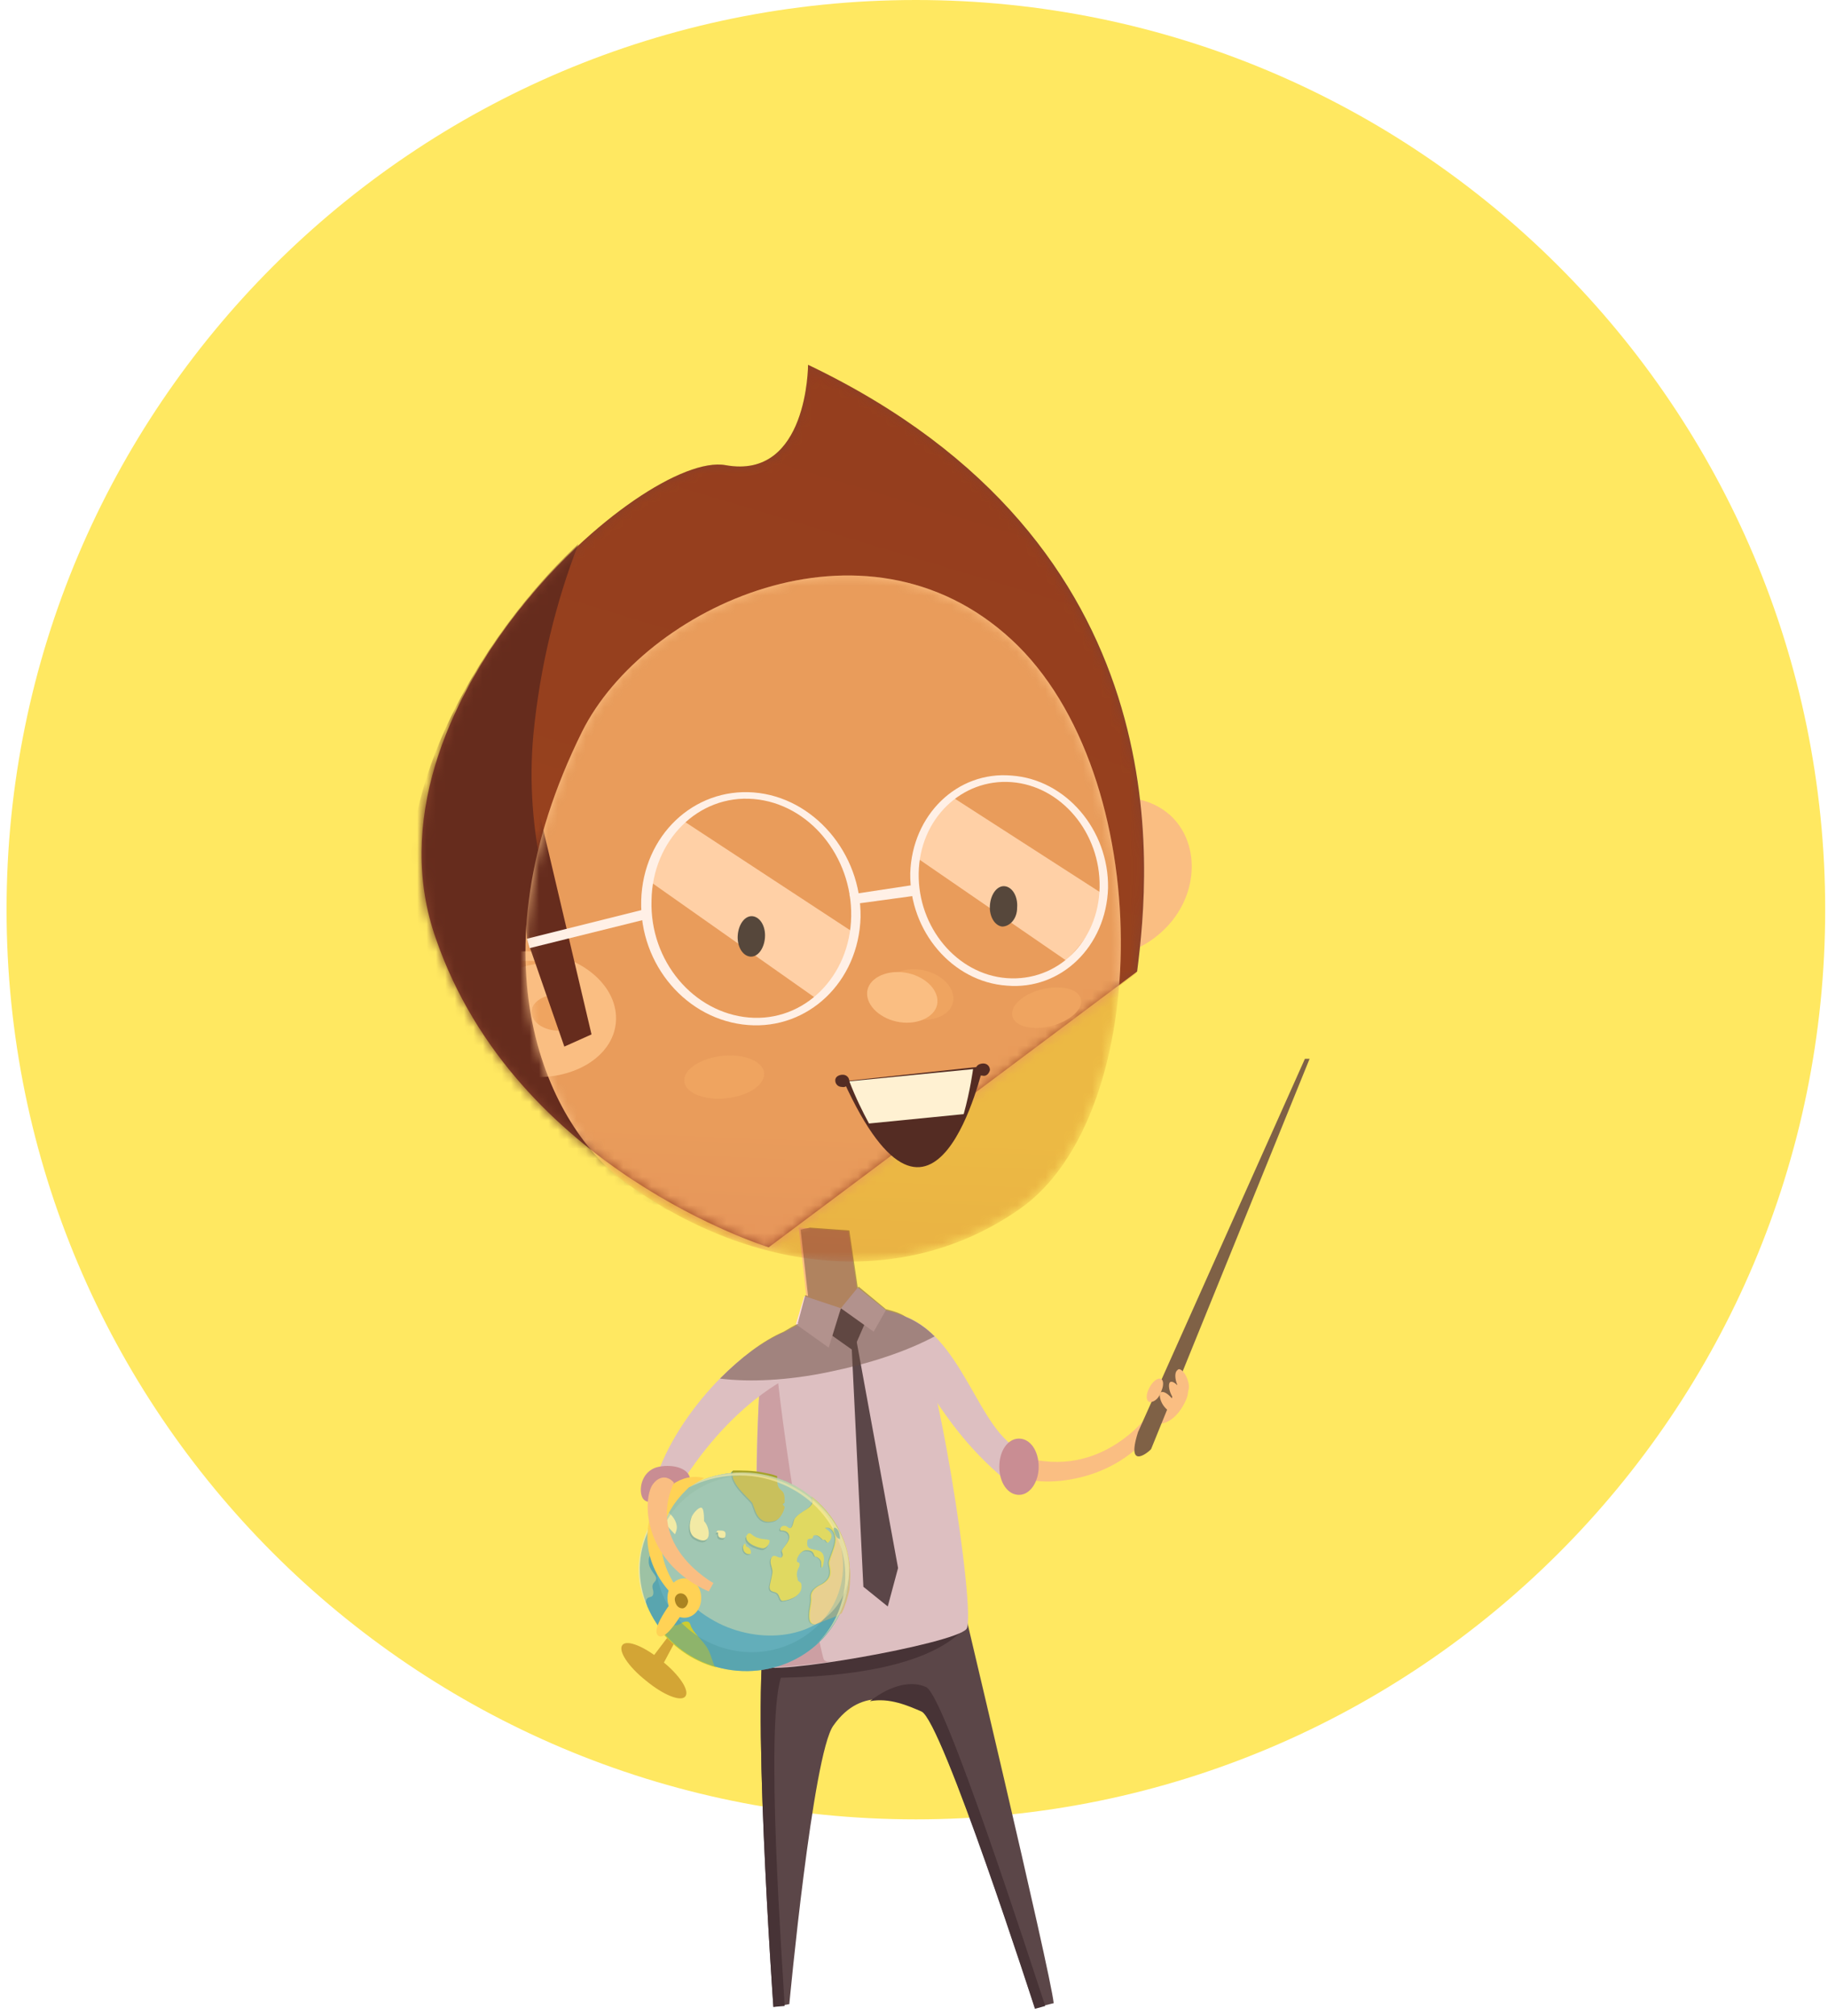 <svg width="195" height="215" viewBox="0 0 195 215" fill="none" xmlns="http://www.w3.org/2000/svg">
<path d="M97.7 194C151.272 194 194.7 150.572 194.7 97C194.7 43.428 151.272 0 97.7 0C44.128 0 0.7 43.428 0.7 97C0.7 150.572 44.128 194 97.7 194Z" fill="#FFE861"/>
<path d="M70.6 177.1C68.8 175.6 66.9 174.8 66.4 175.4C65.9 176 67 177.7 68.9 179.2C70.7 180.7 72.6 181.5 73.1 180.9C73.6 180.3 72.5 178.6 70.6 177.1Z" fill="#D3A535"/>
<path d="M68.7 177.9L74.7 170L69.8 179.2L68.7 177.9Z" fill="#D3A535"/>
<path d="M86.5 142.6L85.2 130.9L90.5 131.3L92 141.3L86.5 142.6Z" fill="#FABE82"/>
<path d="M82.5 214C82.5 214 80 178.9 81.8 173.2L102 168C102 168 112.1 210.4 112.4 213.6L110.4 214.1C110.4 214.1 100.5 183.4 98.3 182.4C96.1 181.4 92 179.6 88.9 184C86.7 187 84.2 213.7 84.2 213.7L82.5 214Z" fill="#5B4648"/>
<path d="M83.3 178.9C93.7 178.7 100.2 176.7 103 173.5C102.9 173.1 102 168 102 168L81.8 173.2C80 178.9 82.5 214 82.5 214L83.7 213.9C83.5 209.8 81.6 184.3 83.3 178.9Z" fill="#473336"/>
<path d="M98.8 179.9C97.3 179.2 95.1 179.6 92.8 181.4C94.9 181 96.9 181.9 98.3 182.5C100.5 183.5 110.4 214.2 110.4 214.2L111.5 213.9C110.1 209.7 100.8 180.8 98.8 179.9Z" fill="#473336"/>
<path d="M81.2 177.6C80.5 176.1 80.3 147 81.6 144.1C82.9 141.2 92.6 137.6 97.1 140.8C99.7 142.7 104.2 172.2 103.1 173.7C101.8 175.3 81.8 178.8 81.2 177.6Z" fill="#DDBFC1"/>
<path d="M87.9 177C87.3 175.7 83 151.4 82.6 142.7C82.1 143.1 81.7 143.5 81.6 144C80.3 146.9 80.6 176 81.2 177.5C81.4 178 84.6 177.7 88.5 177.2C88.2 177.2 88 177.1 87.9 177Z" fill="#CC9FA3"/>
<path d="M95.7 140.1C102.8 141.9 104.2 152.9 109.2 154.8L108.1 158.5C99 151.3 98.8 144.7 93.4 142.9L95.7 140.1Z" fill="#DDBFC1"/>
<path d="M69.5 159.6C70.6 153 77.8 144.3 84 141.9L84.5 146.7C84.5 146.7 77.8 149.5 72 159.3L69.5 159.6Z" fill="#DDBFC1"/>
<path d="M73.6 157.6C73.4 156.6 71.9 156.1 70.3 156.4C68.7 156.7 68.2 158.3 68.4 159.3C68.6 160.3 69.3 160.3 71 160C72.6 159.7 73.8 158.6 73.6 157.6Z" fill="#C98D93"/>
<path d="M68.4 165.6C67.4 171.3 71.5 176.9 77.5 178C83.6 179.1 89.3 175.3 90.4 169.6C91.4 163.9 87.3 158.3 81.3 157.2C75.2 156.1 69.4 159.9 68.4 165.6Z" fill="#63AEBA"/>
<path d="M84.7 162C84.5 162.2 84.5 163.3 84 163C83.4 162.4 82.8 163.3 83.3 163.3C83.7 163.3 84.1 163.5 84.1 164C84.1 164.6 83.3 165.2 83.3 165.5C83.3 165.6 83.4 165.7 83.4 165.9C83.4 166 83.3 166.2 83.2 166.2C82.9 166.2 82.7 166 82.5 166C82.3 166 82.1 166.2 82.1 166.6C82.1 167 82.3 167.3 82.3 167.7C82.3 168 82 169.1 82 169.3C82 170 82.7 169.7 82.9 170.1C83.1 170.4 83.1 170.8 83.4 170.8C84.3 170.7 85.4 170.2 85.4 169.3C85.4 168.7 85.2 168.9 85 168.6C85 168.4 84.9 168.2 84.9 168C84.9 167.4 85.2 167.3 85.2 166.9C85.2 166.6 84.9 166.8 84.9 166.5C84.9 166.1 85.4 165.4 85.9 165.4C86.9 165.4 86.6 166 86.9 166C87.1 166 87.5 166.3 87.5 166.6C87.5 167.9 87.8 166.6 87.8 166.3C87.8 164.7 86 165.7 86 164.6C86 164.4 86 164.1 86.2 164.1C86.9 164.1 86.4 163.7 86.9 163.7C87.3 163.7 87.6 164.2 87.7 164.2C87.8 164.2 87.8 164.2 87.9 164.2C88 164.3 88.1 164.5 88.2 164.5C88.3 164.5 88.6 164.1 88.6 163.8C88.6 163.1 87.4 162.9 88.2 162.9C88.5 162.9 89 163.4 89 164.1C89 165 88.3 166.2 88.3 166.7C88.3 167.2 89 168.3 87.2 169.1C86.2 169.7 86.4 170.3 86.4 170.5C86.4 171.1 86.2 171.6 86.2 172.3C86.2 172.8 86.3 173.2 86.8 173.2L89.1 172.3C89.3 172.2 89.5 172.1 89.6 172C90 171.2 90.2 170.4 90.4 169.6C91.1 165.8 89.5 162 86.5 159.6C86.5 159.8 86.6 160 86.6 160.1C86.5 161 85.2 161.2 84.7 162Z" fill="#428E96"/>
<path d="M69.7 169.8C69.7 169.6 69.6 169.4 69.6 169.2C69.6 168.7 70 168.7 70 168.3C70 167.9 69.2 167.4 69.2 166.5C69.2 165.5 69.7 165.9 70 165.8C70.4 165.5 70.3 164.7 70.7 164.7C70.8 164.7 70.9 164.7 71 164.7C71.3 164.7 71.4 164 71.4 163.7C71.4 162.6 70.8 162.4 72 163.6C72.1 163.4 72.2 163.1 72.2 162.9C72.2 162 71.4 161.2 70.6 160.8C69.4 162.1 68.6 163.8 68.3 165.6C67.9 167.6 68.2 169.6 69 171.3C69 171.1 68.9 171 68.9 170.8C69 170 69.7 170.6 69.7 169.8Z" fill="#EAE8A4"/>
<path d="M75.3 175.5C74.8 174.8 74.2 174.3 73.8 173.6C73.6 173.3 73.7 172.9 73.2 172.9C72.8 172.9 72.5 173.3 72.1 173.3C71.7 173.3 71.5 173 71.3 173C71.1 173 70.8 173.4 70.3 173.4C70.2 173.4 70.2 173.4 70.1 173.4C71.6 175.5 73.8 177.1 76.4 177.8C76.3 177.7 76.3 177.7 76.2 177.6C75.9 176.9 75.8 176.2 75.3 175.5Z" fill="#CCCC32"/>
<path d="M80.8 164.2C80.3 164.1 80 163.7 79.9 163.7C79.6 163.7 79.7 163.8 79.5 164C79.5 164 79.5 164 79.5 164.1C79.5 164.9 81 165.3 81.3 165.3C81.6 165.3 82 164.9 82 164.5C82.1 164.2 81.3 164.3 80.8 164.2Z" fill="#428E96"/>
<path d="M79.5 165L79.4 164.7C79.2 164.7 79.1 165.1 79.2 165.3C79.2 165.5 79.5 165.9 79.9 165.8C80 165.8 80 165.7 80 165.6C80 165.3 79.8 165.1 79.5 165Z" fill="#428E96"/>
<path d="M84.8 161.9C84.6 162.1 84.6 163.2 84.1 162.9C83.5 162.3 82.9 163.2 83.4 163.2C83.8 163.2 84.2 163.4 84.2 163.9C84.2 164.5 83.4 165.1 83.4 165.4C83.4 165.5 83.5 165.6 83.5 165.8C83.5 165.9 83.4 166.1 83.3 166.1C83 166.1 82.8 165.9 82.6 165.9C82.4 165.9 82.2 166.1 82.2 166.5C82.2 166.9 82.4 167.2 82.4 167.6C82.4 167.9 82.1 169 82.1 169.2C82.1 169.9 82.7 169.6 83 170C83.2 170.3 83.2 170.7 83.5 170.7C84.4 170.6 85.5 170.1 85.5 169.2C85.5 168.6 85.3 168.8 85.1 168.5C85.1 168.3 85 168.1 85 167.9C85 167.3 85.3 167.2 85.3 166.8C85.3 166.5 85 166.7 85 166.4C85 166 85.5 165.3 86 165.3C87 165.3 86.7 165.9 87 166C87.2 166 87.6 166.3 87.6 166.6C87.6 167.9 87.9 166.6 87.9 166.3C87.9 164.7 86.1 165.7 86.1 164.6C86.1 164.4 86.1 164.1 86.3 164.1C87 164.1 86.5 163.7 87 163.7C87.4 163.7 87.7 164.2 87.8 164.2C87.9 164.2 87.9 164.2 88 164.2C88.1 164.3 88.2 164.5 88.3 164.5C88.4 164.5 88.7 164.1 88.7 163.8C88.7 163.1 87.5 162.9 88.3 162.9C88.6 162.9 89.1 163.4 89.1 164.1C89.1 165 88.4 166.2 88.4 166.7C88.4 167.2 89.1 168.3 87.3 169.1C86.3 169.7 86.5 170.3 86.5 170.5C86.5 171.1 86.3 171.6 86.3 172.3C86.3 172.8 86.4 173.2 86.9 173.2L89.2 172.3C89.4 172.2 89.6 172.1 89.7 172C90.1 171.2 90.3 170.4 90.5 169.6C91.2 165.8 89.6 162 86.6 159.6C86.6 159.8 86.7 160 86.7 160.1C86.6 160.9 85.4 161.1 84.8 161.9Z" fill="#CCCC32"/>
<path d="M89.3 162.8C89.3 163.1 89.2 163.4 89.1 163.7C89.1 163.8 89.2 163.9 89.2 164.1C89.2 165 88.5 166.2 88.5 166.7C88.5 167.2 89.2 168.3 87.4 169.1C86.4 169.7 86.6 170.3 86.6 170.5C86.6 171.1 86.4 171.6 86.4 172.3C86.4 172.8 86.5 173.2 87 173.2L89.3 172.3C89.5 172.2 89.7 172.1 89.8 172C90.2 171.2 90.4 170.4 90.6 169.6C90.9 167.2 90.4 164.8 89.3 162.8Z" fill="#D8BD80"/>
<path d="M80.1 160.3C80.4 160.6 80.5 162.8 82.4 162.3C83.2 162.2 83.6 161 83.6 160.8C83.6 160.7 83.4 160.6 83.4 160.5C83.4 160.4 83.6 160.4 83.6 160.3C83.6 160.2 83.6 160.1 83.6 160C83.6 158.6 82.8 159.4 82.8 157.8C82.8 157.7 82.8 157.6 82.8 157.5C82.3 157.3 81.7 157.2 81.2 157.1C80.2 156.9 79.1 156.9 78.1 156.9C78 157 78 157.1 78 157.2C78 158.4 79.6 159.7 80.1 160.3Z" fill="#428E96"/>
<path d="M76.5 163.4C76.4 163.4 76.4 163.5 76.3 163.6H76.5C76.5 163.7 76.5 163.8 76.5 163.8C76.5 164.1 76.7 164.2 77 164.2C77.2 164.2 77.3 164.1 77.3 163.8C77.3 163.4 77 163.4 76.5 163.4Z" fill="#428E96"/>
<path d="M75 162.4C75 162 75 161.6 74.9 161.2C74.9 161.1 74.8 161.1 74.8 161C74.5 160.8 73.9 161.5 73.7 161.9C73.4 162.6 73.3 163.8 74.1 164.2C75.9 165.2 75.7 163.1 75 162.4Z" fill="#428E96"/>
<path d="M80.9 164C80.4 163.9 80.1 163.5 80 163.5C79.7 163.5 79.8 163.6 79.6 163.8C79.6 163.8 79.6 163.8 79.6 163.9C79.6 164.7 81.1 165.1 81.4 165.1C81.7 165.1 82.1 164.7 82.1 164.3C82.1 164.1 81.4 164.2 80.9 164Z" fill="#CCCC32"/>
<path d="M79.6 164.9L79.5 164.6C79.3 164.6 79.2 165 79.3 165.2C79.3 165.4 79.6 165.8 80 165.7C80.1 165.7 80.1 165.6 80.1 165.5C80.1 165.2 79.9 165 79.6 164.9Z" fill="#CCCC32"/>
<path d="M80.2 160.2C80.5 160.5 80.6 162.7 82.5 162.2C83.3 162.1 83.7 160.9 83.7 160.7C83.7 160.6 83.5 160.5 83.5 160.4C83.5 160.3 83.7 160.3 83.7 160.2C83.7 160.1 83.7 160 83.7 159.9C83.7 158.5 82.9 159.3 82.9 157.7C82.9 157.6 82.9 157.5 82.9 157.4C82.4 157.2 81.8 157.1 81.3 157C80.3 156.8 79.2 156.8 78.2 156.8C78.1 156.9 78.1 157 78.1 157.1C78.1 158.3 79.7 159.6 80.2 160.2Z" fill="#A5A229"/>
<path d="M76.6 163.2C76.5 163.2 76.5 163.3 76.4 163.4H76.6C76.6 163.5 76.6 163.6 76.6 163.6C76.6 163.9 76.8 164 77.1 164C77.3 164 77.4 163.9 77.4 163.6C77.4 163.2 77.1 163.2 76.6 163.2Z" fill="#EAE8A4"/>
<path d="M75.1 162.2C75.1 161.8 75.1 161.4 75 161C75 160.9 74.9 160.9 74.9 160.8C74.6 160.6 74 161.3 73.8 161.7C73.5 162.4 73.4 163.6 74.2 164C76 165 75.8 162.9 75.1 162.2Z" fill="#EAE8A4"/>
<path opacity="0.5" d="M81.3 157.2C75.2 156.1 69.5 159.9 68.4 165.6C67.4 171.3 71.5 176.9 77.5 178C83.6 179.1 89.3 175.3 90.4 169.6C91.5 163.9 87.4 158.3 81.3 157.2ZM89.8 168.5C88.9 173.6 83.7 177 78.3 176C72.9 175 69.2 170.1 70.1 165C71 159.9 76.2 156.5 81.6 157.5C87 158.5 90.7 163.4 89.8 168.5Z" fill="#519DA5"/>
<path opacity="0.6" d="M81.3 157.2C77.5 156.5 73.9 157.7 71.4 160C73.9 157.9 77.3 156.9 80.9 157.5C87 158.6 91.1 164.1 90 169.9C89.6 172.1 88.5 174 87 175.4C88.7 173.9 90 171.9 90.4 169.5C91.5 163.9 87.4 158.3 81.3 157.2Z" fill="#FFEEA8"/>
<path opacity="0.4" d="M71 161.5C69.1 165.7 71.9 170.9 77.1 173.3C82.3 175.6 88.1 174.2 90 170C91.9 165.8 89.1 160.6 83.9 158.2C78.6 155.9 72.9 157.4 71 161.5Z" fill="#FFEEA8"/>
<path opacity="0.5" d="M89.5 163.4C89.4 163.1 89.2 162.9 89 162.9C88.9 162.9 88.9 163.2 89.1 163.6C89.2 163.9 89.4 164.1 89.6 164.1C89.6 164 89.6 163.7 89.5 163.4Z" fill="#519DA5"/>
<path d="M74.8 170.4C74.8 169.2 74 168.3 73 168.3C72 168.3 71.2 169.2 71.2 170.4C71.2 171.6 72 172.5 73 172.5C74 172.5 74.8 171.6 74.8 170.4Z" fill="#FFD255"/>
<path d="M75.1 157.6C70.3 156.4 65.8 164.7 72.3 170.6L73.1 170.4C73.1 170.4 67.1 164.5 73.5 158.6L75.1 157.6Z" fill="#FFD255"/>
<path d="M72.2 170.1C72.2 170.1 69.3 173.6 70.2 174.4C71.1 175.2 73.3 171.1 73.3 171.1L72.2 170.1Z" fill="#FFD255"/>
<path d="M73.4 170.7C73.3 170.2 73 169.9 72.6 169.9C72.2 169.9 71.9 170.3 72 170.7C72.1 171.2 72.4 171.5 72.8 171.5C73.1 171.5 73.4 171.1 73.4 170.7Z" fill="#AA8321"/>
<path d="M89.7 139.5L88.6 142.3L91 144L92.4 140.8L89.7 139.5Z" fill="#5B4648"/>
<path d="M94.7 171.3L92.1 169.2L90.8 142.6H91.3L95.8 167.2L94.7 171.3Z" fill="#5B4648"/>
<path d="M69.5 158.5C68.5 160.5 68.9 166.7 75.6 169.7L76.1 168.8C76.1 168.8 68.8 164.8 71.9 158.1C71 157.1 70 157.6 69.5 158.5Z" fill="#FABE82"/>
<path d="M109.5 157.7C112.1 158.5 120.2 157.9 124 151L122.8 150.5C122.8 150.5 117.7 158 109 155.3C107.7 156.4 108.3 157.3 109.5 157.7Z" fill="#FABE82"/>
<path d="M110.8 156.4C110.8 154.7 109.9 153.4 108.7 153.4C107.5 153.4 106.6 154.7 106.6 156.4C106.6 158.1 107.5 159.4 108.7 159.4C109.9 159.4 110.8 158 110.8 156.4Z" fill="#C98D93"/>
<path d="M84.9 141.2L85.8 138.2L89.7 139.5L88.4 143.7L84.9 141.2Z" fill="#FFDCDF"/>
<path d="M89.7 139.5L91.5 137.3L94.5 139.7L93.2 142L89.7 139.5Z" fill="#FFDCDF"/>
<path d="M126.2 149.9C126.8 148.9 127.1 147.7 126 147.3C125 146.9 124.3 147.6 123.6 148.8C122.9 150.2 122 151.3 123.1 151.7C124.2 152.1 125.4 151.3 126.2 149.9Z" fill="#FABE82"/>
<path d="M121.4 152.7L139.2 112.9H139.7L122.8 154.5C122.8 154.6 120 157.1 121.4 152.7Z" fill="#7F6146"/>
<path d="M125 149.1C124.5 148.5 124 148.3 123.8 148.5C123.6 148.8 123.8 149.5 124.2 150C124.7 150.6 125.2 150.8 125.4 150.6C125.7 150.4 125.5 149.7 125 149.1Z" fill="#FABE82"/>
<path d="M125.9 148.1C125.5 147.5 125 147.2 124.8 147.4C124.6 147.6 124.7 148.4 125.1 149C125.5 149.6 126 149.9 126.2 149.7C126.4 149.4 126.3 148.7 125.9 148.1Z" fill="#FABE82"/>
<path d="M126.6 146.9C126.3 146.2 125.8 145.8 125.6 146.1C125.3 146.3 125.3 147 125.6 147.7C125.9 148.4 126.4 148.8 126.6 148.5C126.9 148.3 126.9 147.6 126.6 146.9Z" fill="#FABE82"/>
<path d="M123.9 148.3C124.2 147.6 124.1 147 123.7 147C123.3 147 122.8 147.5 122.5 148.2C122.2 148.9 122.3 149.5 122.7 149.5C123.2 149.5 123.7 149 123.9 148.3Z" fill="#FABE82"/>
<path opacity="0.5" d="M88.4 146.3C92.8 145.4 96.7 144.1 99.7 142.5C98.8 141.6 97.8 140.9 96.6 140.4C96 140 95.3 139.8 94.5 139.6L91.6 137.2L91.5 137.3L90.6 131.2L86.4 130.9C86.1 131 85.8 131 85.5 131.1H85.4L86.2 138.2L85.9 138.1L85.1 141.1H85.2C84.6 141.4 84.1 141.7 83.6 142C81.3 143 79 144.8 76.8 147C80 147.4 84.1 147.2 88.4 146.3Z" fill="#66493D"/>
<path d="M112.4 100.1C109.2 97.2 109.3 91.8 112.7 88.2C116.1 84.6 121.5 84 124.8 86.9C128 89.8 127.9 95.2 124.5 98.8C121 102.5 115.6 103.1 112.4 100.1Z" fill="#FABE82"/>
<path d="M121.3 103.6C122.7 92.6 126.2 58 86.2 38.9C86.2 38.9 86.2 51.2 77.4 49.6C68.6 48 37.8 75.5 46.5 100.1C55 124.7 82 133 82 133L121.3 103.6Z" fill="#87412B"/>
<mask id="mask0" mask-type="alpha" maskUnits="userSpaceOnUse" x="44" y="38" width="78" height="95">
<path d="M121.2 103.8C122.6 92.8 126.2 58 86.2 38.9C86.2 38.9 86.2 51.2 77.4 49.6C68.6 48 37.8 75.5 46.5 100.1C55 124.7 82 133 82 133L121.2 103.8Z" fill="url(#paint0_linear)"/>
</mask>
<g mask="url(#mask0)">
<path opacity="0.3" d="M121.2 103.8C122.6 92.8 126.2 58 86.2 38.9C86.2 38.9 86.2 51.2 77.4 49.6C68.6 48 37.8 75.5 46.5 100.1C55 124.7 82 133 82 133L121.2 103.8Z" fill="url(#paint1_linear)"/>
<path d="M61.7 58C59.3 64.2 57.6 71.1 56.9 78.3C55 98.8 67.3 117.6 78.4 128.9C70.5 133.5 50.4 117.3 45.1 102.1C39.7 86.5 51.2 67.8 61.7 58Z" fill="#662C1D"/>
<path d="M62.1 78C68.7 64.8 92.2 53.7 107.9 68.2C123.5 82.6 123.1 118.9 108.8 128.9C96.5 137.5 80.6 135.9 67 126.3C58.4 120.3 50 102.4 62.1 78Z" fill="#FABE82"/>
</g>
<mask id="mask1" mask-type="alpha" maskUnits="userSpaceOnUse" x="56" y="61" width="64" height="74">
<path d="M62.1 78C68.7 64.8 92.2 53.7 107.9 68.2C123.5 82.6 123.1 118.9 108.8 128.9C96.5 137.5 80.6 135.9 67 126.3C58.4 120.3 50 102.4 62.1 78Z" fill="url(#paint2_linear)"/>
</mask>
<g mask="url(#mask1)">
<path opacity="0.3" d="M62.1 78C68.7 64.8 92.2 53.7 107.9 68.2C123.5 82.6 123.1 118.9 108.8 128.9C96.5 137.5 80.6 135.9 67 126.3C58.4 120.3 50 102.4 62.1 78Z" fill="url(#paint3_linear)"/>
<path d="M47.8 107.3C48.1 103.6 52.4 101 57.4 101.5C62.3 102 66 105.3 65.7 109C65.4 112.7 61.1 115.3 56.1 114.8C51.1 114.3 47.4 111 47.8 107.3Z" fill="#FABE82"/>
<path d="M57.2 102.5C57.6 102.5 57.9 102.6 58.3 102.7C54.7 102.8 51.7 104.8 51.4 107.6C51.1 110.4 53.7 113 57.3 113.7C56.9 113.7 56.6 113.7 56.2 113.7C52.1 113.3 49 110.5 49.2 107.4C49.5 104.3 53.1 102.1 57.2 102.5Z" fill="#EFA460"/>
<path d="M59.7 106C60.1 106 60.6 106.1 60.9 106.2C60 106.5 59.3 107.1 59.3 107.9C59.3 108.7 60 109.3 61 109.7C60.6 109.8 60.1 109.9 59.6 109.9C58 109.9 56.7 109 56.7 107.9C56.7 106.8 58.1 106 59.7 106Z" fill="#EFA460"/>
<path d="M63.1 110.3L54.9 75.5L56.2 100.1L60.2 111.6L63.1 110.3Z" fill="#662C1D"/>
<path d="M97.7 91.4L113.7 102.4C113.7 102.4 117.5 99 117.6 95.3L101.6 85C101.6 85 97.7 89 97.7 91.4Z" fill="#FFD0A6"/>
<path d="M69.2 93.9L87.1 106.5C87.1 106.5 90.9 103.1 91 99.4L72.7 87.4C72.8 87.4 69.2 91.5 69.2 93.9Z" fill="#FFD0A6"/>
<path d="M80.4 84.5C74 84 68.6 89.1 68.4 96C68.2 102.9 73.3 108.8 79.8 109.3C86.2 109.8 91.6 104.7 91.8 97.8C91.9 91 86.8 85 80.4 84.5ZM90.8 97.7C90.7 104.1 85.8 109 79.9 108.5C74 108 69.3 102.5 69.5 96C69.6 89.6 74.5 84.7 80.4 85.2C86.3 85.7 90.9 91.3 90.8 97.7Z" fill="#FFF0E6"/>
<path d="M107.9 82.7C102.1 82.2 97.3 86.9 97.1 93.1C97 99.3 101.6 104.7 107.4 105.1C113.2 105.6 118 100.9 118.2 94.7C118.3 88.5 113.7 83.1 107.9 82.7ZM117.3 94.6C117.2 100.4 112.8 104.7 107.4 104.3C102.1 103.9 97.9 98.9 98 93.1C98.1 87.3 102.6 83 107.9 83.4C113.2 83.8 117.4 88.8 117.3 94.6Z" fill="#FFF0E6"/>
<path d="M101.7 106.6C101.8 105.1 100.2 103.7 98.2 103.4C96.1 103.1 94.3 104.1 94.2 105.5C94.1 107 95.7 108.4 97.7 108.7C99.8 109 101.6 108.1 101.7 106.6Z" fill="#EFA460"/>
<path d="M100 106.9C100.1 105.4 98.5 104 96.5 103.7C94.4 103.4 92.6 104.4 92.5 105.8C92.4 107.3 94 108.7 96 109C98.1 109.3 99.9 108.3 100 106.9Z" fill="#FABE82"/>
<path d="M108.5 96.8C108.6 95.6 108 94.6 107.2 94.5C106.4 94.4 105.7 95.3 105.6 96.5C105.5 97.7 106.1 98.7 106.9 98.8C107.7 98.8 108.5 98 108.5 96.8Z" fill="#56473B"/>
<path d="M81.6 100C81.7 98.8 81.1 97.8 80.3 97.7C79.5 97.6 78.8 98.5 78.7 99.7C78.6 100.9 79.2 101.9 80 102C80.8 102.1 81.5 101.2 81.6 100Z" fill="#56473B"/>
<path d="M81.5 114.3C81.3 113.1 79.2 112.3 76.9 112.6C74.6 112.9 72.8 114.1 73 115.4C73.2 116.6 75.3 117.4 77.6 117.1C80 116.8 81.7 115.6 81.5 114.3Z" fill="#EFA460"/>
<path d="M115.3 106.5C115 105.4 113.1 105 111.1 105.5C109.1 106 107.7 107.3 108 108.4C108.3 109.5 110.2 109.9 112.2 109.4C114.3 108.8 115.6 107.5 115.3 106.5Z" fill="#EFA460"/>
<path d="M69 98L56.5 101.1L56.2 100.1L68.6 97L69 98Z" fill="#FFF0E6"/>
<path d="M97.2 94.4L97.7 95.5L91.1 96.4L90.6 95.4L97.2 94.4Z" fill="#FFF0E6"/>
<path d="M90 115.3L104.9 113.7C104.8 113.7 99.8 136.8 90 115.3Z" fill="#542C23"/>
<path d="M102.8 118.8C103.5 116.3 103.8 114 103.8 114L90.6 115.3C91.3 117.1 92 118.5 92.7 119.8L102.8 118.8Z" fill="#FFF1D2"/>
<path d="M90.6 115.3C90.6 114.9 90.3 114.6 89.9 114.6C89.5 114.6 89.1 114.8 89.1 115.2C89.1 115.6 89.4 115.9 89.8 115.9C90.2 116 90.5 115.7 90.6 115.3Z" fill="#542C23"/>
<path d="M105.6 114.1C105.6 113.7 105.3 113.4 104.9 113.4C104.5 113.4 104.1 113.6 104.1 114C104.1 114.4 104.4 114.7 104.8 114.7C105.2 114.8 105.5 114.5 105.6 114.1Z" fill="#542C23"/>
</g>
<defs>
<linearGradient id="paint0_linear" x1="72.429" y1="129.465" x2="101.9" y2="31.329" gradientUnits="userSpaceOnUse">
<stop/>
<stop offset="1" stop-color="white"/>
</linearGradient>
<linearGradient id="paint1_linear" x1="72.429" y1="129.465" x2="101.9" y2="31.329" gradientUnits="userSpaceOnUse">
<stop stop-color="#C04B00"/>
<stop offset="1" stop-color="#B73400"/>
</linearGradient>
<linearGradient id="paint2_linear" x1="85.554" y1="121.626" x2="84.996" y2="135.641" gradientUnits="userSpaceOnUse">
<stop/>
<stop offset="1" stop-color="white"/>
</linearGradient>
<linearGradient id="paint3_linear" x1="85.554" y1="121.626" x2="84.996" y2="135.641" gradientUnits="userSpaceOnUse">
<stop stop-color="#C04B00"/>
<stop offset="1" stop-color="#B73400"/>
</linearGradient>
</defs>
</svg>
